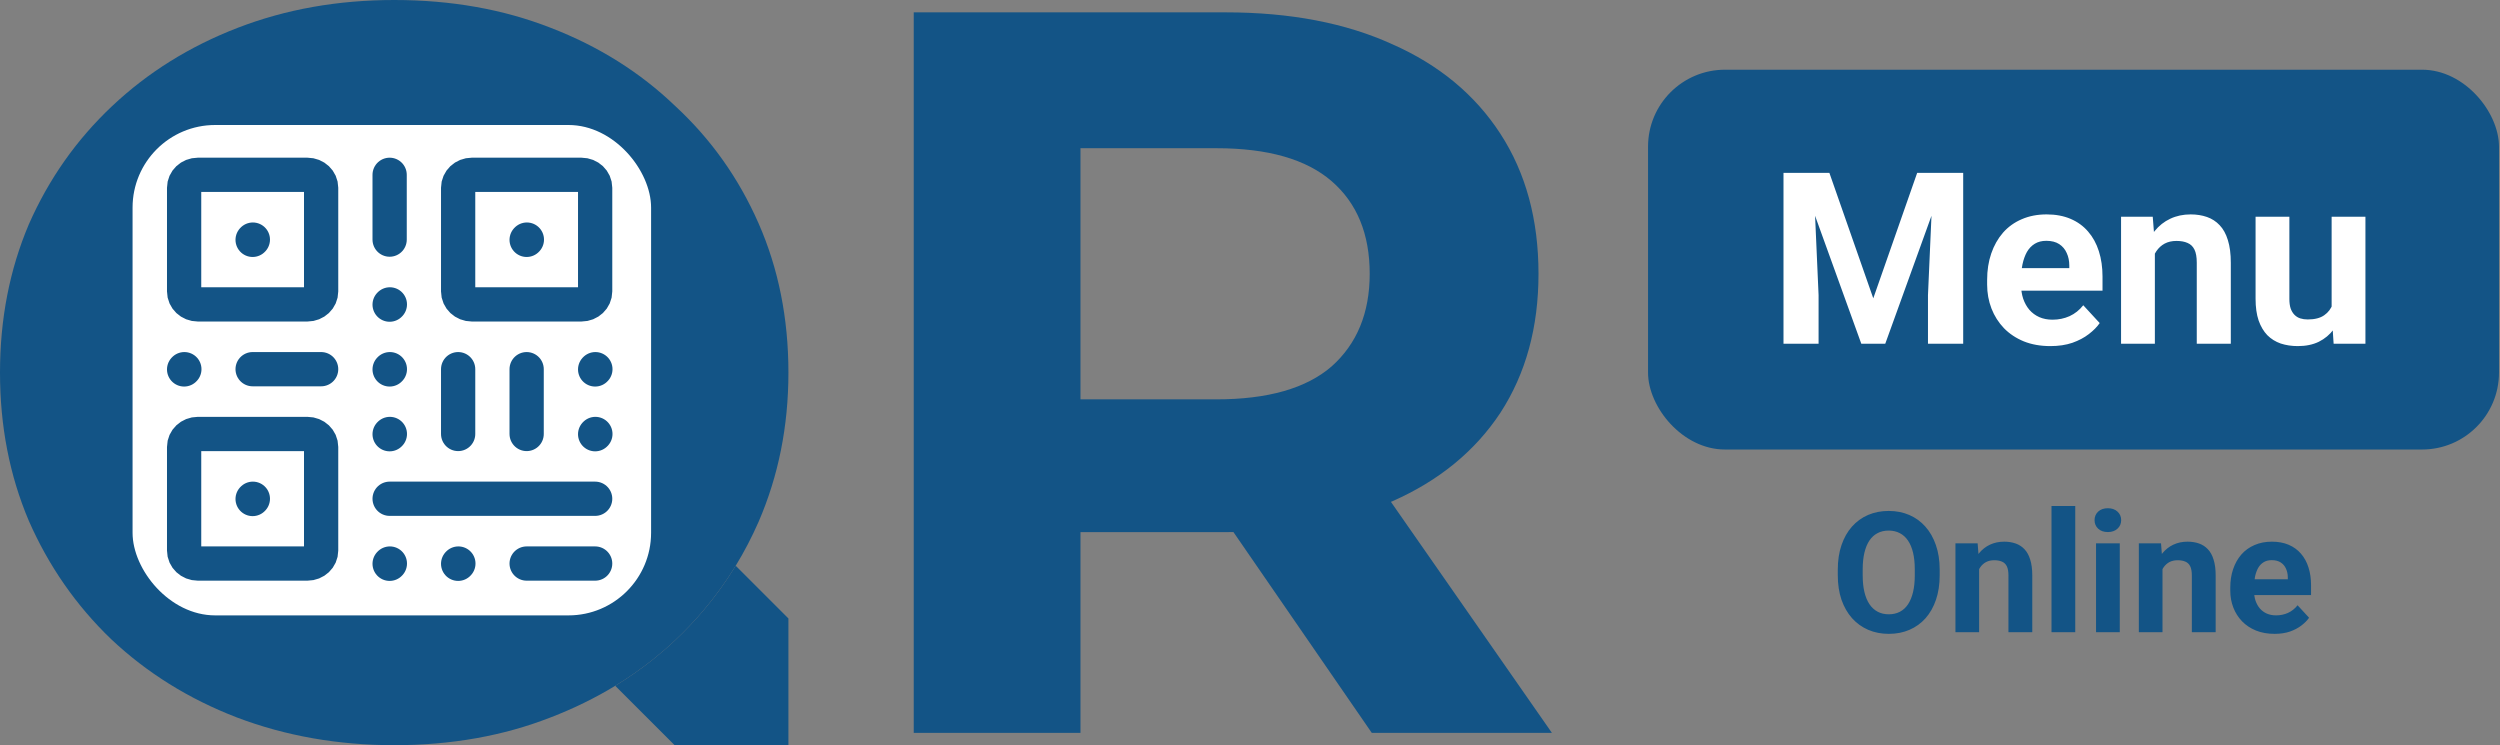 <svg width="520" height="155" viewBox="0 0 520 155" fill="none" xmlns="http://www.w3.org/2000/svg">
<rect x="0" y="0" width="520" height="155" fill="#808080" stroke="none"/>
<path d="M81.996 155C70.292 155 59.374 153.073 49.24 149.22C39.249 145.366 30.543 139.942 23.122 132.949C15.842 125.955 10.133 117.749 5.994 108.329C1.998 98.909 0 88.633 0 77.5C0 66.367 1.998 56.091 5.994 46.671C10.133 37.251 15.914 29.045 23.336 22.051C30.757 15.057 39.464 9.634 49.454 5.78C59.445 1.927 70.292 0 81.996 0C93.842 0 104.689 1.927 114.537 5.78C124.528 9.634 133.163 15.057 140.442 22.051C147.864 28.902 153.644 37.037 157.783 46.457C161.922 55.877 163.992 66.225 163.992 77.5C163.992 88.633 161.922 98.98 157.783 108.543C156.384 111.726 154.798 114.771 153.025 117.677C151.014 120.972 148.762 124.089 146.27 127.027C144.455 129.167 142.512 131.212 140.442 133.163C138.973 134.546 137.449 135.867 135.869 137.128C133.373 139.12 130.74 140.959 127.968 142.646C123.803 145.181 119.326 147.373 114.537 149.22C104.689 153.073 93.842 155 81.996 155Z" fill="#135486"/>
<path d="M190.057 152.431V2.569H254.926C268.342 2.569 279.903 4.781 289.608 9.206C299.313 13.488 306.807 19.696 312.087 27.831C317.368 35.967 320.009 45.672 320.009 56.947C320.009 68.08 317.368 77.714 312.087 85.849C306.807 93.842 299.313 99.979 289.608 104.261C279.903 108.543 268.342 110.684 254.926 110.684H209.325L224.739 95.483V152.431H190.057ZM285.326 152.431L247.861 98.052H284.898L322.792 152.431H285.326ZM224.739 99.337L209.325 83.066H252.999C263.703 83.066 271.696 80.783 276.977 76.216C282.258 71.505 284.898 65.083 284.898 56.947C284.898 48.669 282.258 42.247 276.977 37.68C271.696 33.112 263.703 30.829 252.999 30.829H209.325L224.739 14.344V99.337Z" fill="#135486"/>
<path d="M146.27 127.027C144.455 129.167 142.512 131.212 140.442 133.163C138.973 134.546 137.449 135.867 135.869 137.128C133.373 139.12 130.74 140.959 127.968 142.646L140.323 155H163.992V128.644L153.025 117.677C151.014 120.972 148.762 124.089 146.27 127.027Z" fill="#135486"/>
<rect x="27.574" y="26" width="107.853" height="102" rx="17.18" fill="white"/>
<path d="M95.293 76.79V90.266M81.044 36.362V49.838M109.542 76.79V90.266M81.044 103.741H123.791M109.542 117.217H123.791M52.546 76.79H66.795M52.546 49.888L52.594 49.838M81.044 76.84L81.092 76.79M38.297 76.84L38.345 76.79M81.044 63.364L81.092 63.314M81.044 90.315L81.092 90.266M95.293 117.267L95.341 117.217M81.044 117.267L81.092 117.217M123.791 76.84L123.839 76.79M123.791 90.315L123.839 90.266M109.542 49.888L109.59 49.838M52.546 103.791L52.594 103.741M66.795 39.057V60.619C66.795 62.107 65.519 63.314 63.945 63.314H41.147C39.573 63.314 38.297 62.107 38.297 60.619V39.057C38.297 37.569 39.573 36.362 41.147 36.362H63.945C65.519 36.362 66.795 37.569 66.795 39.057ZM123.791 39.057V60.619C123.791 62.107 122.516 63.314 120.941 63.314H98.143C96.569 63.314 95.293 62.107 95.293 60.619V39.057C95.293 37.569 96.569 36.362 98.143 36.362H120.941C122.516 36.362 123.791 37.569 123.791 39.057ZM66.795 92.961V114.522C66.795 116.011 65.519 117.217 63.945 117.217H41.147C39.573 117.217 38.297 116.011 38.297 114.522V92.961C38.297 91.472 39.573 90.266 41.147 90.266H63.945C65.519 90.266 66.795 91.472 66.795 92.961Z" stroke="#135486" stroke-width="7.125" stroke-linecap="round" stroke-linejoin="round"/>
<rect x="342.792" y="14.5" width="177" height="79" rx="16" fill="#135486"/>
<path d="M374.31 35.953H380.511L389.642 62.052L398.773 35.953H404.974L392.133 71.5H387.152L374.31 35.953ZM370.966 35.953H377.142L378.265 61.393V71.5H370.966V35.953ZM402.142 35.953H408.344V71.5H401.019V61.393L402.142 35.953ZM426.483 71.988C424.432 71.988 422.593 71.663 420.966 71.012C419.338 70.344 417.955 69.425 416.815 68.253C415.692 67.081 414.83 65.722 414.227 64.176C413.625 62.613 413.324 60.953 413.324 59.195V58.219C413.324 56.217 413.609 54.386 414.178 52.726C414.748 51.065 415.562 49.625 416.62 48.404C417.694 47.184 418.996 46.248 420.526 45.597C422.056 44.929 423.781 44.596 425.702 44.596C427.574 44.596 429.234 44.905 430.682 45.523C432.131 46.142 433.344 47.021 434.32 48.16C435.313 49.3 436.062 50.667 436.566 52.262C437.071 53.84 437.323 55.598 437.323 57.535V60.465H416.327V55.777H430.414V55.24C430.414 54.264 430.235 53.393 429.877 52.628C429.535 51.847 429.014 51.228 428.314 50.773C427.614 50.317 426.719 50.089 425.629 50.089C424.701 50.089 423.903 50.292 423.236 50.699C422.569 51.106 422.024 51.676 421.6 52.408C421.193 53.141 420.884 54.003 420.673 54.996C420.477 55.973 420.38 57.047 420.38 58.219V59.195C420.38 60.253 420.526 61.23 420.819 62.125C421.128 63.02 421.56 63.793 422.113 64.444C422.683 65.095 423.366 65.6 424.164 65.958C424.978 66.316 425.897 66.495 426.923 66.495C428.192 66.495 429.372 66.251 430.463 65.763C431.569 65.258 432.522 64.501 433.319 63.492L436.737 67.203C436.184 68.001 435.427 68.766 434.467 69.498C433.523 70.231 432.383 70.833 431.049 71.305C429.714 71.76 428.192 71.988 426.483 71.988ZM448.212 50.724V71.5H441.18V45.084H447.772L448.212 50.724ZM447.186 57.364H445.282C445.282 55.411 445.534 53.653 446.039 52.091C446.543 50.512 447.251 49.169 448.163 48.062C449.074 46.94 450.157 46.085 451.41 45.499C452.679 44.897 454.095 44.596 455.658 44.596C456.895 44.596 458.026 44.775 459.052 45.133C460.077 45.491 460.956 46.06 461.688 46.842C462.437 47.623 463.007 48.657 463.397 49.942C463.804 51.228 464.008 52.799 464.008 54.654V71.5H456.927V54.63C456.927 53.458 456.765 52.547 456.439 51.895C456.114 51.245 455.634 50.789 454.999 50.528C454.38 50.252 453.615 50.113 452.704 50.113C451.76 50.113 450.938 50.3 450.238 50.675C449.554 51.049 448.985 51.57 448.529 52.237C448.09 52.888 447.756 53.653 447.528 54.532C447.3 55.411 447.186 56.355 447.186 57.364ZM484.979 65.177V45.084H492.01V71.5H485.394L484.979 65.177ZM485.76 59.757L487.836 59.708C487.836 61.466 487.632 63.102 487.225 64.615C486.818 66.113 486.208 67.415 485.394 68.522C484.58 69.612 483.555 70.466 482.318 71.085C481.081 71.687 479.624 71.988 477.948 71.988C476.662 71.988 475.474 71.809 474.384 71.451C473.309 71.077 472.382 70.499 471.6 69.718C470.835 68.92 470.233 67.903 469.794 66.666C469.371 65.413 469.159 63.907 469.159 62.149V45.084H476.19V62.198C476.19 62.98 476.28 63.639 476.459 64.176C476.654 64.713 476.923 65.152 477.264 65.494C477.606 65.836 478.005 66.08 478.461 66.227C478.933 66.373 479.454 66.446 480.023 66.446C481.472 66.446 482.611 66.153 483.441 65.567C484.288 64.981 484.882 64.184 485.223 63.175C485.581 62.149 485.76 61.01 485.76 59.757Z" fill="white"/>
<path d="M403.453 118.478V119.657C403.453 121.548 403.197 123.246 402.684 124.75C402.171 126.253 401.448 127.535 400.513 128.595C399.579 129.643 398.463 130.446 397.164 131.004C395.876 131.563 394.447 131.842 392.874 131.842C391.313 131.842 389.884 131.563 388.585 131.004C387.297 130.446 386.181 129.643 385.235 128.595C384.289 127.535 383.555 126.253 383.031 124.75C382.518 123.246 382.261 121.548 382.261 119.657V118.478C382.261 116.575 382.518 114.877 383.031 113.385C383.543 111.881 384.267 110.599 385.201 109.54C386.147 108.48 387.263 107.671 388.551 107.113C389.849 106.555 391.279 106.275 392.84 106.275C394.412 106.275 395.842 106.555 397.13 107.113C398.428 107.671 399.545 108.48 400.479 109.54C401.425 110.599 402.154 111.881 402.667 113.385C403.191 114.877 403.453 116.575 403.453 118.478ZM398.275 119.657V118.443C398.275 117.122 398.155 115.96 397.916 114.957C397.677 113.954 397.323 113.111 396.856 112.428C396.389 111.744 395.819 111.231 395.147 110.89C394.475 110.536 393.706 110.36 392.84 110.36C391.974 110.36 391.205 110.536 390.533 110.89C389.872 111.231 389.308 111.744 388.841 112.428C388.385 113.111 388.038 113.954 387.799 114.957C387.559 115.96 387.44 117.122 387.44 118.443V119.657C387.44 120.967 387.559 122.129 387.799 123.143C388.038 124.146 388.391 124.994 388.858 125.689C389.325 126.373 389.895 126.891 390.567 127.245C391.239 127.598 392.008 127.774 392.874 127.774C393.74 127.774 394.509 127.598 395.181 127.245C395.854 126.891 396.418 126.373 396.873 125.689C397.329 124.994 397.677 124.146 397.916 123.143C398.155 122.129 398.275 120.967 398.275 119.657ZM411.656 116.957V131.5H406.734V113.009H411.348L411.656 116.957ZM410.938 121.605H409.605C409.605 120.238 409.782 119.007 410.135 117.914C410.488 116.808 410.984 115.868 411.622 115.094C412.26 114.308 413.017 113.709 413.895 113.299C414.783 112.878 415.775 112.667 416.868 112.667C417.734 112.667 418.526 112.792 419.244 113.043C419.962 113.294 420.577 113.692 421.09 114.239C421.614 114.786 422.012 115.51 422.286 116.41C422.571 117.31 422.713 118.409 422.713 119.708V131.5H417.757V119.691C417.757 118.871 417.643 118.233 417.415 117.777C417.187 117.321 416.851 117.002 416.407 116.82C415.974 116.626 415.439 116.529 414.801 116.529C414.14 116.529 413.564 116.66 413.074 116.922C412.596 117.184 412.197 117.549 411.878 118.016C411.571 118.472 411.337 119.007 411.177 119.623C411.018 120.238 410.938 120.899 410.938 121.605ZM431.651 105.25V131.5H426.712V105.25H431.651ZM440.914 113.009V131.5H435.975V113.009H440.914ZM435.667 108.189C435.667 107.472 435.918 106.879 436.419 106.412C436.92 105.945 437.593 105.711 438.436 105.711C439.267 105.711 439.934 105.945 440.435 106.412C440.948 106.879 441.204 107.472 441.204 108.189C441.204 108.907 440.948 109.5 440.435 109.967C439.934 110.434 439.267 110.667 438.436 110.667C437.593 110.667 436.92 110.434 436.419 109.967C435.918 109.5 435.667 108.907 435.667 108.189ZM449.801 116.957V131.5H444.879V113.009H449.493L449.801 116.957ZM449.083 121.605H447.75C447.75 120.238 447.926 119.007 448.28 117.914C448.633 116.808 449.128 115.868 449.766 115.094C450.404 114.308 451.162 113.709 452.039 113.299C452.928 112.878 453.919 112.667 455.013 112.667C455.879 112.667 456.671 112.792 457.388 113.043C458.106 113.294 458.721 113.692 459.234 114.239C459.758 114.786 460.157 115.51 460.43 116.41C460.715 117.31 460.858 118.409 460.858 119.708V131.5H455.902V119.691C455.902 118.871 455.788 118.233 455.56 117.777C455.332 117.321 454.996 117.002 454.552 116.82C454.119 116.626 453.583 116.529 452.945 116.529C452.284 116.529 451.709 116.66 451.219 116.922C450.74 117.184 450.342 117.549 450.023 118.016C449.715 118.472 449.482 119.007 449.322 119.623C449.163 120.238 449.083 120.899 449.083 121.605ZM473.111 131.842C471.676 131.842 470.388 131.614 469.249 131.158C468.109 130.691 467.141 130.047 466.344 129.227C465.557 128.407 464.954 127.455 464.532 126.373C464.11 125.279 463.9 124.117 463.9 122.887V122.203C463.9 120.802 464.099 119.52 464.498 118.358C464.897 117.196 465.466 116.188 466.207 115.333C466.959 114.479 467.87 113.823 468.941 113.368C470.012 112.901 471.22 112.667 472.564 112.667C473.874 112.667 475.037 112.883 476.051 113.316C477.065 113.749 477.913 114.365 478.597 115.162C479.292 115.96 479.816 116.917 480.169 118.033C480.522 119.138 480.699 120.369 480.699 121.725V123.775H466.002V120.494H475.863V120.118C475.863 119.435 475.737 118.825 475.487 118.29C475.247 117.743 474.883 117.31 474.393 116.991C473.903 116.672 473.276 116.512 472.513 116.512C471.864 116.512 471.305 116.655 470.838 116.939C470.371 117.224 469.989 117.623 469.693 118.136C469.408 118.648 469.192 119.252 469.044 119.947C468.907 120.631 468.839 121.383 468.839 122.203V122.887C468.839 123.627 468.941 124.311 469.146 124.938C469.363 125.564 469.665 126.105 470.052 126.561C470.451 127.017 470.929 127.37 471.488 127.621C472.057 127.871 472.701 127.997 473.419 127.997C474.307 127.997 475.133 127.826 475.897 127.484C476.671 127.131 477.338 126.601 477.896 125.895L480.289 128.492C479.901 129.05 479.372 129.586 478.699 130.099C478.039 130.611 477.241 131.033 476.307 131.363C475.373 131.682 474.307 131.842 473.111 131.842Z" fill="#135486"/>
</svg>
